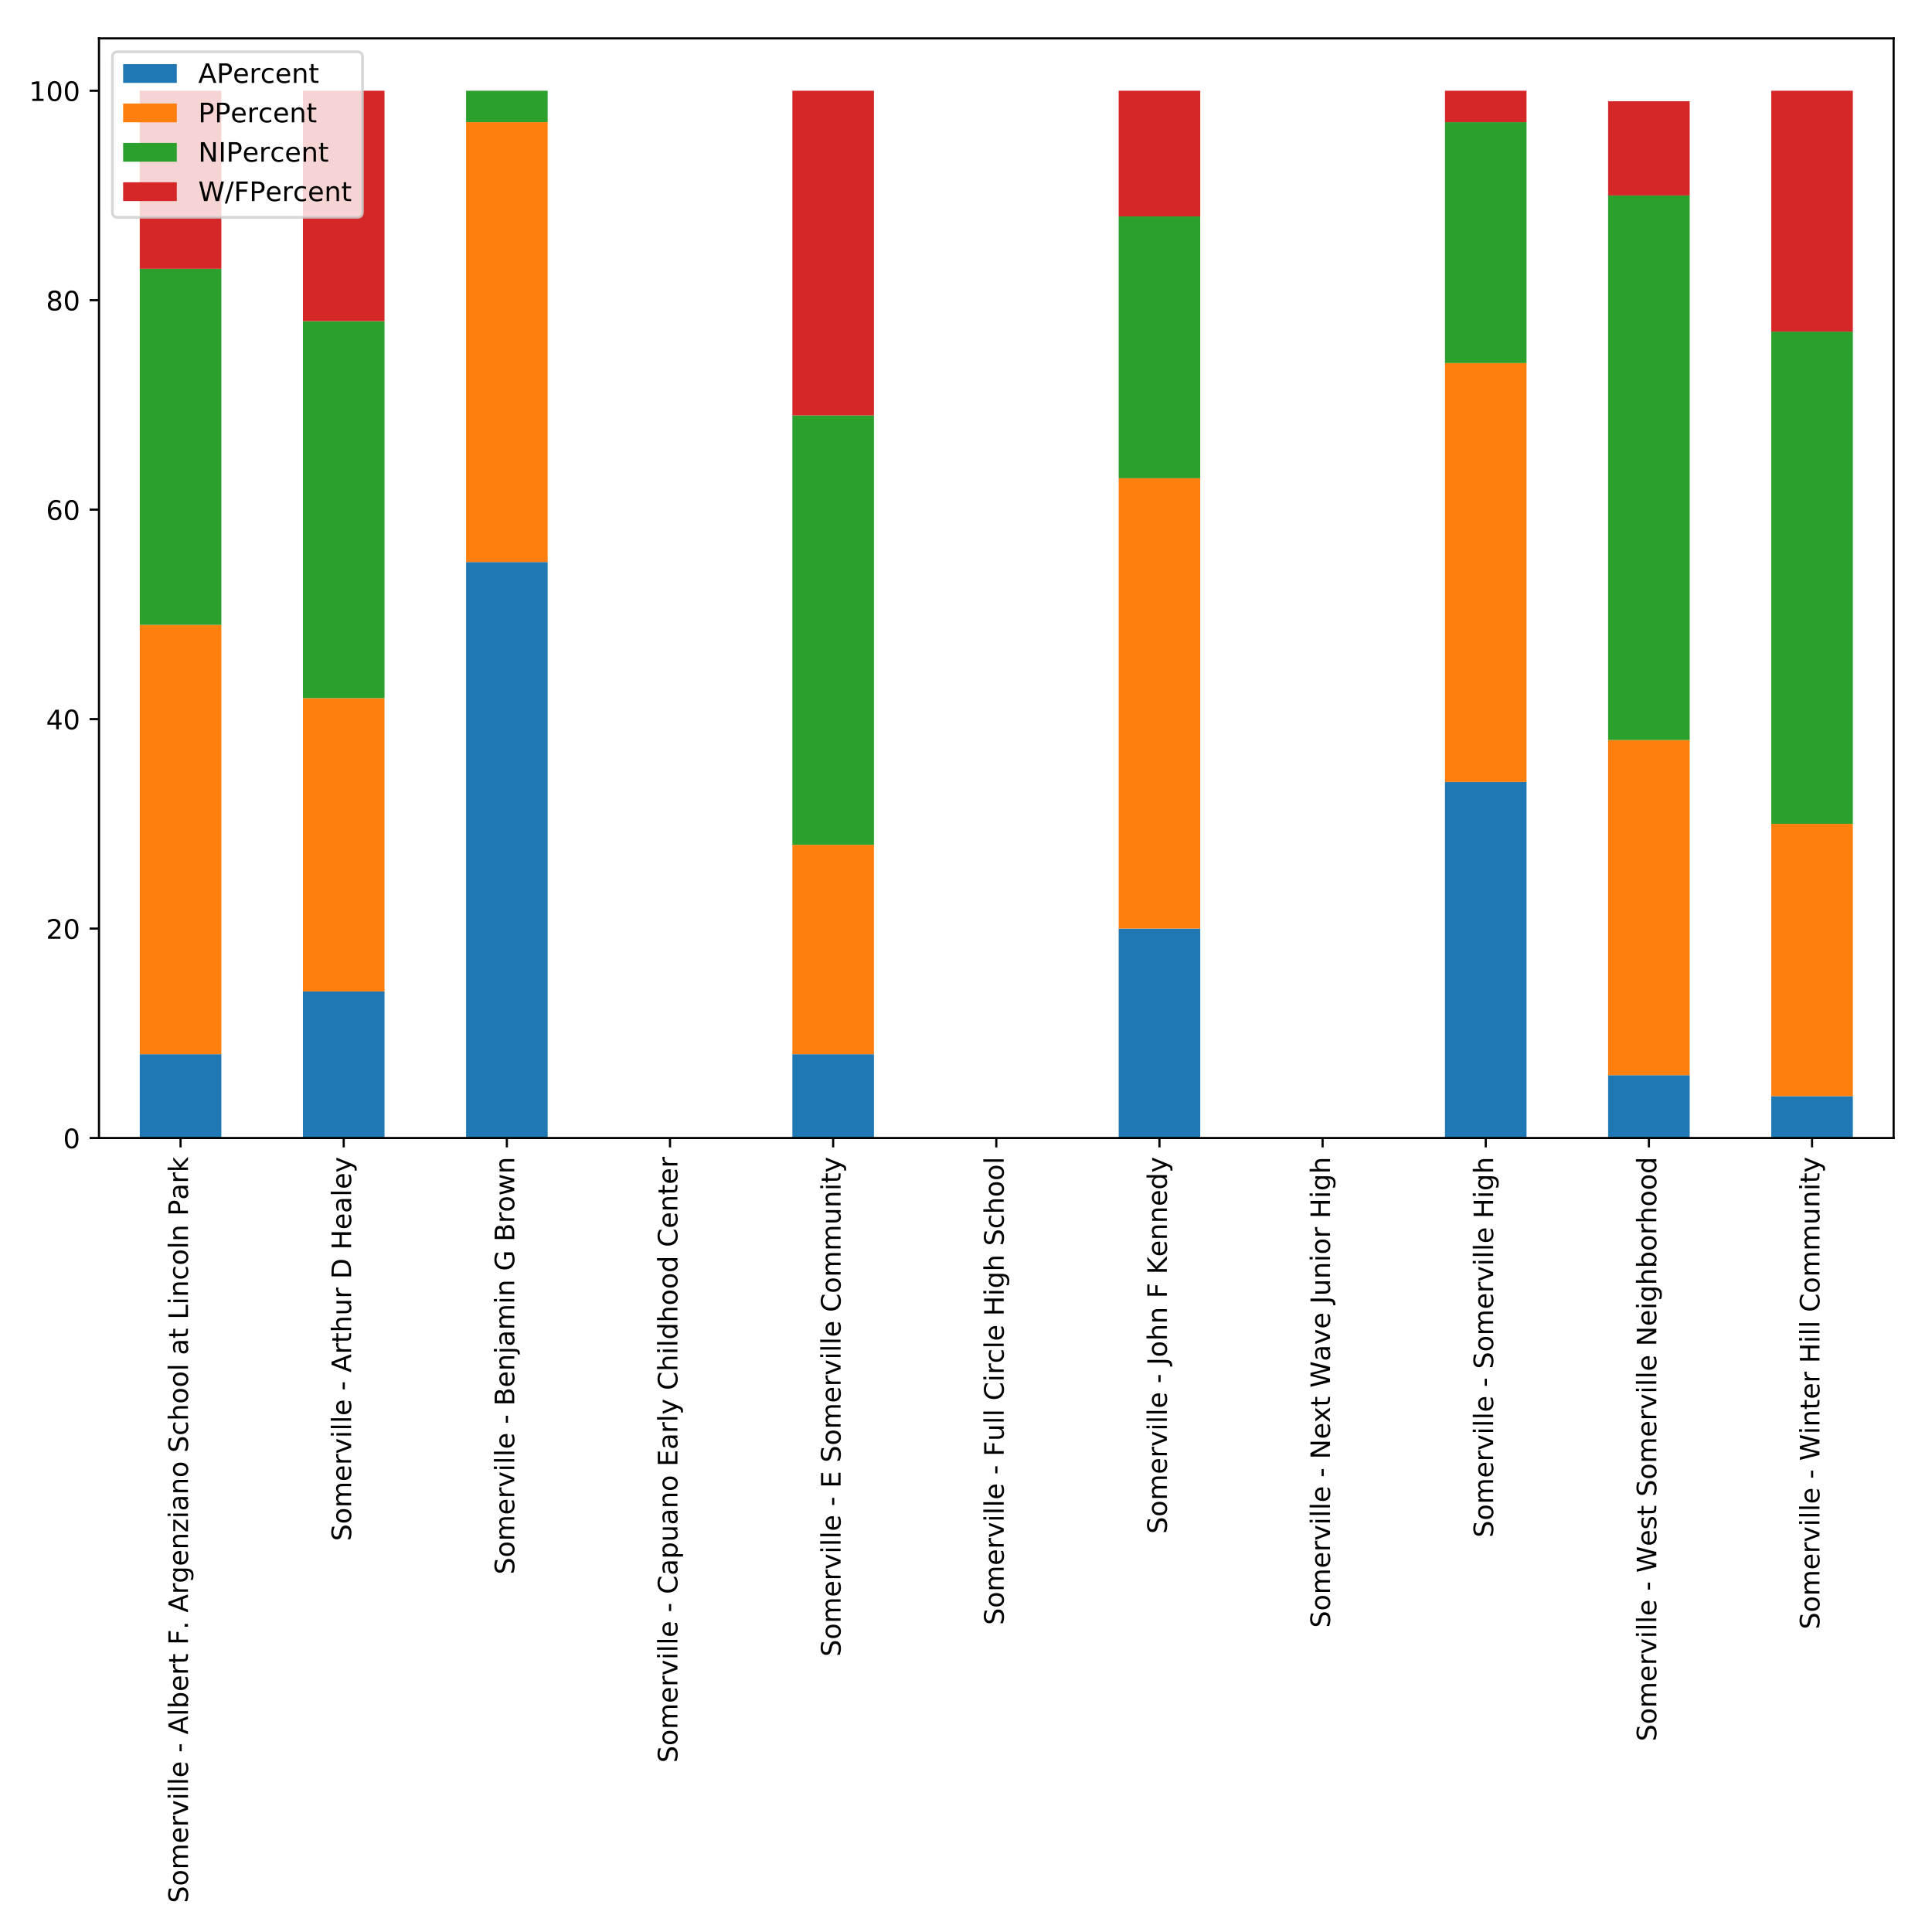 <?xml version="1.0" encoding="utf-8" standalone="no"?>
<!DOCTYPE svg PUBLIC "-//W3C//DTD SVG 1.1//EN"
  "http://www.w3.org/Graphics/SVG/1.1/DTD/svg11.dtd">
<!-- Created with matplotlib (http://matplotlib.org/) -->
<svg height="720pt" version="1.1" viewBox="0 0 720 720" width="720pt" xmlns="http://www.w3.org/2000/svg" xmlns:xlink="http://www.w3.org/1999/xlink">
 <defs>
  <style type="text/css">
*{stroke-linecap:butt;stroke-linejoin:round;}
  </style>
 </defs>
 <g id="figure_1">
  <g id="patch_1">
   <path d="M 0 720 
L 720 720 
L 720 0 
L 0 0 
z
" style="fill:#ffffff;"/>
  </g>
  <g id="axes_1">
   <g id="patch_2">
    <path d="M 36.888 424.111 
L 705.7 424.111 
L 705.7 14.3 
L 36.888 14.3 
z
" style="fill:#ffffff;"/>
   </g>
   <g id="patch_3">
    <path clip-path="url(#p5a40707b6f)" d="M 52.088 424.111 
L 82.488 424.111 
L 82.488 392.887 
L 52.088 392.887 
z
" style="fill:#1f77b4;"/>
   </g>
   <g id="patch_4">
    <path clip-path="url(#p5a40707b6f)" d="M 112.889 424.111 
L 143.289 424.111 
L 143.289 369.469 
L 112.889 369.469 
z
" style="fill:#1f77b4;"/>
   </g>
   <g id="patch_5">
    <path clip-path="url(#p5a40707b6f)" d="M 173.69 424.111 
L 204.091 424.111 
L 204.091 209.448 
L 173.69 209.448 
z
" style="fill:#1f77b4;"/>
   </g>
   <g id="patch_6">
    <path clip-path="url(#p5a40707b6f)" d="M 234.491 424.111 
L 264.892 424.111 
L 264.892 424.111 
L 234.491 424.111 
z
" style="fill:#1f77b4;"/>
   </g>
   <g id="patch_7">
    <path clip-path="url(#p5a40707b6f)" d="M 295.292 424.111 
L 325.693 424.111 
L 325.693 392.887 
L 295.292 392.887 
z
" style="fill:#1f77b4;"/>
   </g>
   <g id="patch_8">
    <path clip-path="url(#p5a40707b6f)" d="M 356.093 424.111 
L 386.494 424.111 
L 386.494 424.111 
L 356.093 424.111 
z
" style="fill:#1f77b4;"/>
   </g>
   <g id="patch_9">
    <path clip-path="url(#p5a40707b6f)" d="M 416.895 424.111 
L 447.295 424.111 
L 447.295 346.052 
L 416.895 346.052 
z
" style="fill:#1f77b4;"/>
   </g>
   <g id="patch_10">
    <path clip-path="url(#p5a40707b6f)" d="M 477.696 424.111 
L 508.096 424.111 
L 508.096 424.111 
L 477.696 424.111 
z
" style="fill:#1f77b4;"/>
   </g>
   <g id="patch_11">
    <path clip-path="url(#p5a40707b6f)" d="M 538.497 424.111 
L 568.897 424.111 
L 568.897 291.41 
L 538.497 291.41 
z
" style="fill:#1f77b4;"/>
   </g>
   <g id="patch_12">
    <path clip-path="url(#p5a40707b6f)" d="M 599.298 424.111 
L 629.699 424.111 
L 629.699 400.693 
L 599.298 400.693 
z
" style="fill:#1f77b4;"/>
   </g>
   <g id="patch_13">
    <path clip-path="url(#p5a40707b6f)" d="M 660.099 424.111 
L 690.5 424.111 
L 690.5 408.499 
L 660.099 408.499 
z
" style="fill:#1f77b4;"/>
   </g>
   <g id="patch_14">
    <path clip-path="url(#p5a40707b6f)" d="M 52.088 392.887 
L 82.488 392.887 
L 82.488 232.866 
L 52.088 232.866 
z
" style="fill:#ff7f0e;"/>
   </g>
   <g id="patch_15">
    <path clip-path="url(#p5a40707b6f)" d="M 112.889 369.469 
L 143.289 369.469 
L 143.289 260.187 
L 112.889 260.187 
z
" style="fill:#ff7f0e;"/>
   </g>
   <g id="patch_16">
    <path clip-path="url(#p5a40707b6f)" d="M 173.69 209.448 
L 204.091 209.448 
L 204.091 45.524 
L 173.69 45.524 
z
" style="fill:#ff7f0e;"/>
   </g>
   <g id="patch_17">
    <path clip-path="url(#p5a40707b6f)" d="M 234.491 424.111 
L 264.892 424.111 
L 264.892 424.111 
L 234.491 424.111 
z
" style="fill:#ff7f0e;"/>
   </g>
   <g id="patch_18">
    <path clip-path="url(#p5a40707b6f)" d="M 295.292 392.887 
L 325.693 392.887 
L 325.693 314.828 
L 295.292 314.828 
z
" style="fill:#ff7f0e;"/>
   </g>
   <g id="patch_19">
    <path clip-path="url(#p5a40707b6f)" d="M 356.093 424.111 
L 386.494 424.111 
L 386.494 424.111 
L 356.093 424.111 
z
" style="fill:#ff7f0e;"/>
   </g>
   <g id="patch_20">
    <path clip-path="url(#p5a40707b6f)" d="M 416.895 346.052 
L 447.295 346.052 
L 447.295 178.224 
L 416.895 178.224 
z
" style="fill:#ff7f0e;"/>
   </g>
   <g id="patch_21">
    <path clip-path="url(#p5a40707b6f)" d="M 477.696 424.111 
L 508.096 424.111 
L 508.096 424.111 
L 477.696 424.111 
z
" style="fill:#ff7f0e;"/>
   </g>
   <g id="patch_22">
    <path clip-path="url(#p5a40707b6f)" d="M 538.497 291.41 
L 568.897 291.41 
L 568.897 135.292 
L 538.497 135.292 
z
" style="fill:#ff7f0e;"/>
   </g>
   <g id="patch_23">
    <path clip-path="url(#p5a40707b6f)" d="M 599.298 400.693 
L 629.699 400.693 
L 629.699 275.798 
L 599.298 275.798 
z
" style="fill:#ff7f0e;"/>
   </g>
   <g id="patch_24">
    <path clip-path="url(#p5a40707b6f)" d="M 660.099 408.499 
L 690.5 408.499 
L 690.5 307.022 
L 660.099 307.022 
z
" style="fill:#ff7f0e;"/>
   </g>
   <g id="patch_25">
    <path clip-path="url(#p5a40707b6f)" d="M 52.088 232.866 
L 82.488 232.866 
L 82.488 100.165 
L 52.088 100.165 
z
" style="fill:#2ca02c;"/>
   </g>
   <g id="patch_26">
    <path clip-path="url(#p5a40707b6f)" d="M 112.889 260.187 
L 143.289 260.187 
L 143.289 119.68 
L 112.889 119.68 
z
" style="fill:#2ca02c;"/>
   </g>
   <g id="patch_27">
    <path clip-path="url(#p5a40707b6f)" d="M 173.69 45.524 
L 204.091 45.524 
L 204.091 33.815 
L 173.69 33.815 
z
" style="fill:#2ca02c;"/>
   </g>
   <g id="patch_28">
    <path clip-path="url(#p5a40707b6f)" d="M 234.491 424.111 
L 264.892 424.111 
L 264.892 424.111 
L 234.491 424.111 
z
" style="fill:#2ca02c;"/>
   </g>
   <g id="patch_29">
    <path clip-path="url(#p5a40707b6f)" d="M 295.292 314.828 
L 325.693 314.828 
L 325.693 154.807 
L 295.292 154.807 
z
" style="fill:#2ca02c;"/>
   </g>
   <g id="patch_30">
    <path clip-path="url(#p5a40707b6f)" d="M 356.093 424.111 
L 386.494 424.111 
L 386.494 424.111 
L 356.093 424.111 
z
" style="fill:#2ca02c;"/>
   </g>
   <g id="patch_31">
    <path clip-path="url(#p5a40707b6f)" d="M 416.895 178.224 
L 447.295 178.224 
L 447.295 80.65 
L 416.895 80.65 
z
" style="fill:#2ca02c;"/>
   </g>
   <g id="patch_32">
    <path clip-path="url(#p5a40707b6f)" d="M 477.696 424.111 
L 508.096 424.111 
L 508.096 424.111 
L 477.696 424.111 
z
" style="fill:#2ca02c;"/>
   </g>
   <g id="patch_33">
    <path clip-path="url(#p5a40707b6f)" d="M 538.497 135.292 
L 568.897 135.292 
L 568.897 45.524 
L 538.497 45.524 
z
" style="fill:#2ca02c;"/>
   </g>
   <g id="patch_34">
    <path clip-path="url(#p5a40707b6f)" d="M 599.298 275.798 
L 629.699 275.798 
L 629.699 72.844 
L 599.298 72.844 
z
" style="fill:#2ca02c;"/>
   </g>
   <g id="patch_35">
    <path clip-path="url(#p5a40707b6f)" d="M 660.099 307.022 
L 690.5 307.022 
L 690.5 123.583 
L 660.099 123.583 
z
" style="fill:#2ca02c;"/>
   </g>
   <g id="patch_36">
    <path clip-path="url(#p5a40707b6f)" d="M 52.088 100.165 
L 82.488 100.165 
L 82.488 33.815 
L 52.088 33.815 
z
" style="fill:#d62728;"/>
   </g>
   <g id="patch_37">
    <path clip-path="url(#p5a40707b6f)" d="M 112.889 119.68 
L 143.289 119.68 
L 143.289 33.815 
L 112.889 33.815 
z
" style="fill:#d62728;"/>
   </g>
   <g id="patch_38">
    <path clip-path="url(#p5a40707b6f)" d="M 173.69 424.111 
L 204.091 424.111 
L 204.091 424.111 
L 173.69 424.111 
z
" style="fill:#d62728;"/>
   </g>
   <g id="patch_39">
    <path clip-path="url(#p5a40707b6f)" d="M 234.491 424.111 
L 264.892 424.111 
L 264.892 424.111 
L 234.491 424.111 
z
" style="fill:#d62728;"/>
   </g>
   <g id="patch_40">
    <path clip-path="url(#p5a40707b6f)" d="M 295.292 154.807 
L 325.693 154.807 
L 325.693 33.815 
L 295.292 33.815 
z
" style="fill:#d62728;"/>
   </g>
   <g id="patch_41">
    <path clip-path="url(#p5a40707b6f)" d="M 356.093 424.111 
L 386.494 424.111 
L 386.494 424.111 
L 356.093 424.111 
z
" style="fill:#d62728;"/>
   </g>
   <g id="patch_42">
    <path clip-path="url(#p5a40707b6f)" d="M 416.895 80.65 
L 447.295 80.65 
L 447.295 33.815 
L 416.895 33.815 
z
" style="fill:#d62728;"/>
   </g>
   <g id="patch_43">
    <path clip-path="url(#p5a40707b6f)" d="M 477.696 424.111 
L 508.096 424.111 
L 508.096 424.111 
L 477.696 424.111 
z
" style="fill:#d62728;"/>
   </g>
   <g id="patch_44">
    <path clip-path="url(#p5a40707b6f)" d="M 538.497 45.524 
L 568.897 45.524 
L 568.897 33.815 
L 538.497 33.815 
z
" style="fill:#d62728;"/>
   </g>
   <g id="patch_45">
    <path clip-path="url(#p5a40707b6f)" d="M 599.298 72.844 
L 629.699 72.844 
L 629.699 37.718 
L 599.298 37.718 
z
" style="fill:#d62728;"/>
   </g>
   <g id="patch_46">
    <path clip-path="url(#p5a40707b6f)" d="M 660.099 123.583 
L 690.5 123.583 
L 690.5 33.815 
L 660.099 33.815 
z
" style="fill:#d62728;"/>
   </g>
   <g id="matplotlib.axis_1">
    <g id="xtick_1">
     <g id="line2d_1">
      <defs>
       <path d="M 0 0 
L 0 3.5 
" id="mb347fa6d19" style="stroke:#000000;stroke-width:0.8;"/>
      </defs>
      <g>
       <use style="stroke:#000000;stroke-width:0.8;" x="67.288" xlink:href="#mb347fa6d19" y="424.111"/>
      </g>
     </g>
     <g id="text_1">
      <!-- Somerville - Albert F. Argenziano School at Lincoln Park -->
      <defs>
       <path d="M 53.516 70.516 
L 53.516 60.891 
Q 47.906 63.578 42.922 64.891 
Q 37.938 66.219 33.297 66.219 
Q 25.25 66.219 20.875 63.094 
Q 16.5 59.969 16.5 54.203 
Q 16.5 49.359 19.406 46.891 
Q 22.312 44.438 30.422 42.922 
L 36.375 41.703 
Q 47.406 39.594 52.656 34.297 
Q 57.906 29 57.906 20.125 
Q 57.906 9.516 50.797 4.047 
Q 43.703 -1.422 29.984 -1.422 
Q 24.812 -1.422 18.969 -0.25 
Q 13.141 0.922 6.891 3.219 
L 6.891 13.375 
Q 12.891 10.016 18.656 8.297 
Q 24.422 6.594 29.984 6.594 
Q 38.422 6.594 43.016 9.906 
Q 47.609 13.234 47.609 19.391 
Q 47.609 24.75 44.312 27.781 
Q 41.016 30.812 33.5 32.328 
L 27.484 33.5 
Q 16.453 35.688 11.516 40.375 
Q 6.594 45.062 6.594 53.422 
Q 6.594 63.094 13.406 68.656 
Q 20.219 74.219 32.172 74.219 
Q 37.312 74.219 42.625 73.281 
Q 47.953 72.359 53.516 70.516 
z
" id="DejaVuSans-53"/>
       <path d="M 30.609 48.391 
Q 23.391 48.391 19.188 42.75 
Q 14.984 37.109 14.984 27.297 
Q 14.984 17.484 19.156 11.844 
Q 23.344 6.203 30.609 6.203 
Q 37.797 6.203 41.984 11.859 
Q 46.188 17.531 46.188 27.297 
Q 46.188 37.016 41.984 42.703 
Q 37.797 48.391 30.609 48.391 
z
M 30.609 56 
Q 42.328 56 49.016 48.375 
Q 55.719 40.766 55.719 27.297 
Q 55.719 13.875 49.016 6.219 
Q 42.328 -1.422 30.609 -1.422 
Q 18.844 -1.422 12.172 6.219 
Q 5.516 13.875 5.516 27.297 
Q 5.516 40.766 12.172 48.375 
Q 18.844 56 30.609 56 
z
" id="DejaVuSans-6f"/>
       <path d="M 52 44.188 
Q 55.375 50.25 60.062 53.125 
Q 64.75 56 71.094 56 
Q 79.641 56 84.281 50.016 
Q 88.922 44.047 88.922 33.016 
L 88.922 0 
L 79.891 0 
L 79.891 32.719 
Q 79.891 40.578 77.094 44.375 
Q 74.312 48.188 68.609 48.188 
Q 61.625 48.188 57.562 43.547 
Q 53.516 38.922 53.516 30.906 
L 53.516 0 
L 44.484 0 
L 44.484 32.719 
Q 44.484 40.625 41.703 44.406 
Q 38.922 48.188 33.109 48.188 
Q 26.219 48.188 22.156 43.531 
Q 18.109 38.875 18.109 30.906 
L 18.109 0 
L 9.078 0 
L 9.078 54.688 
L 18.109 54.688 
L 18.109 46.188 
Q 21.188 51.219 25.484 53.609 
Q 29.781 56 35.688 56 
Q 41.656 56 45.828 52.969 
Q 50 49.953 52 44.188 
z
" id="DejaVuSans-6d"/>
       <path d="M 56.203 29.594 
L 56.203 25.203 
L 14.891 25.203 
Q 15.484 15.922 20.484 11.062 
Q 25.484 6.203 34.422 6.203 
Q 39.594 6.203 44.453 7.469 
Q 49.312 8.734 54.109 11.281 
L 54.109 2.781 
Q 49.266 0.734 44.188 -0.344 
Q 39.109 -1.422 33.891 -1.422 
Q 20.797 -1.422 13.156 6.188 
Q 5.516 13.812 5.516 26.812 
Q 5.516 40.234 12.766 48.109 
Q 20.016 56 32.328 56 
Q 43.359 56 49.781 48.891 
Q 56.203 41.797 56.203 29.594 
z
M 47.219 32.234 
Q 47.125 39.594 43.094 43.984 
Q 39.062 48.391 32.422 48.391 
Q 24.906 48.391 20.391 44.141 
Q 15.875 39.891 15.188 32.172 
z
" id="DejaVuSans-65"/>
       <path d="M 41.109 46.297 
Q 39.594 47.172 37.812 47.578 
Q 36.031 48 33.891 48 
Q 26.266 48 22.188 43.047 
Q 18.109 38.094 18.109 28.812 
L 18.109 0 
L 9.078 0 
L 9.078 54.688 
L 18.109 54.688 
L 18.109 46.188 
Q 20.953 51.172 25.484 53.578 
Q 30.031 56 36.531 56 
Q 37.453 56 38.578 55.875 
Q 39.703 55.766 41.062 55.516 
z
" id="DejaVuSans-72"/>
       <path d="M 2.984 54.688 
L 12.5 54.688 
L 29.594 8.797 
L 46.688 54.688 
L 56.203 54.688 
L 35.688 0 
L 23.484 0 
z
" id="DejaVuSans-76"/>
       <path d="M 9.422 54.688 
L 18.406 54.688 
L 18.406 0 
L 9.422 0 
z
M 9.422 75.984 
L 18.406 75.984 
L 18.406 64.594 
L 9.422 64.594 
z
" id="DejaVuSans-69"/>
       <path d="M 9.422 75.984 
L 18.406 75.984 
L 18.406 0 
L 9.422 0 
z
" id="DejaVuSans-6c"/>
       <path id="DejaVuSans-20"/>
       <path d="M 4.891 31.391 
L 31.203 31.391 
L 31.203 23.391 
L 4.891 23.391 
z
" id="DejaVuSans-2d"/>
       <path d="M 34.188 63.188 
L 20.797 26.906 
L 47.609 26.906 
z
M 28.609 72.906 
L 39.797 72.906 
L 67.578 0 
L 57.328 0 
L 50.688 18.703 
L 17.828 18.703 
L 11.188 0 
L 0.781 0 
z
" id="DejaVuSans-41"/>
       <path d="M 48.688 27.297 
Q 48.688 37.203 44.609 42.844 
Q 40.531 48.484 33.406 48.484 
Q 26.266 48.484 22.188 42.844 
Q 18.109 37.203 18.109 27.297 
Q 18.109 17.391 22.188 11.75 
Q 26.266 6.109 33.406 6.109 
Q 40.531 6.109 44.609 11.75 
Q 48.688 17.391 48.688 27.297 
z
M 18.109 46.391 
Q 20.953 51.266 25.266 53.625 
Q 29.594 56 35.594 56 
Q 45.562 56 51.781 48.094 
Q 58.016 40.188 58.016 27.297 
Q 58.016 14.406 51.781 6.484 
Q 45.562 -1.422 35.594 -1.422 
Q 29.594 -1.422 25.266 0.953 
Q 20.953 3.328 18.109 8.203 
L 18.109 0 
L 9.078 0 
L 9.078 75.984 
L 18.109 75.984 
z
" id="DejaVuSans-62"/>
       <path d="M 18.312 70.219 
L 18.312 54.688 
L 36.812 54.688 
L 36.812 47.703 
L 18.312 47.703 
L 18.312 18.016 
Q 18.312 11.328 20.141 9.422 
Q 21.969 7.516 27.594 7.516 
L 36.812 7.516 
L 36.812 0 
L 27.594 0 
Q 17.188 0 13.234 3.875 
Q 9.281 7.766 9.281 18.016 
L 9.281 47.703 
L 2.688 47.703 
L 2.688 54.688 
L 9.281 54.688 
L 9.281 70.219 
z
" id="DejaVuSans-74"/>
       <path d="M 9.812 72.906 
L 51.703 72.906 
L 51.703 64.594 
L 19.672 64.594 
L 19.672 43.109 
L 48.578 43.109 
L 48.578 34.812 
L 19.672 34.812 
L 19.672 0 
L 9.812 0 
z
" id="DejaVuSans-46"/>
       <path d="M 10.688 12.406 
L 21 12.406 
L 21 0 
L 10.688 0 
z
" id="DejaVuSans-2e"/>
       <path d="M 45.406 27.984 
Q 45.406 37.75 41.375 43.109 
Q 37.359 48.484 30.078 48.484 
Q 22.859 48.484 18.828 43.109 
Q 14.797 37.75 14.797 27.984 
Q 14.797 18.266 18.828 12.891 
Q 22.859 7.516 30.078 7.516 
Q 37.359 7.516 41.375 12.891 
Q 45.406 18.266 45.406 27.984 
z
M 54.391 6.781 
Q 54.391 -7.172 48.188 -13.984 
Q 42 -20.797 29.203 -20.797 
Q 24.469 -20.797 20.266 -20.094 
Q 16.062 -19.391 12.109 -17.922 
L 12.109 -9.188 
Q 16.062 -11.328 19.922 -12.344 
Q 23.781 -13.375 27.781 -13.375 
Q 36.625 -13.375 41.016 -8.766 
Q 45.406 -4.156 45.406 5.172 
L 45.406 9.625 
Q 42.625 4.781 38.281 2.391 
Q 33.938 0 27.875 0 
Q 17.828 0 11.672 7.656 
Q 5.516 15.328 5.516 27.984 
Q 5.516 40.672 11.672 48.328 
Q 17.828 56 27.875 56 
Q 33.938 56 38.281 53.609 
Q 42.625 51.219 45.406 46.391 
L 45.406 54.688 
L 54.391 54.688 
z
" id="DejaVuSans-67"/>
       <path d="M 54.891 33.016 
L 54.891 0 
L 45.906 0 
L 45.906 32.719 
Q 45.906 40.484 42.875 44.328 
Q 39.844 48.188 33.797 48.188 
Q 26.516 48.188 22.312 43.547 
Q 18.109 38.922 18.109 30.906 
L 18.109 0 
L 9.078 0 
L 9.078 54.688 
L 18.109 54.688 
L 18.109 46.188 
Q 21.344 51.125 25.703 53.562 
Q 30.078 56 35.797 56 
Q 45.219 56 50.047 50.172 
Q 54.891 44.344 54.891 33.016 
z
" id="DejaVuSans-6e"/>
       <path d="M 5.516 54.688 
L 48.188 54.688 
L 48.188 46.484 
L 14.406 7.172 
L 48.188 7.172 
L 48.188 0 
L 4.297 0 
L 4.297 8.203 
L 38.094 47.516 
L 5.516 47.516 
z
" id="DejaVuSans-7a"/>
       <path d="M 34.281 27.484 
Q 23.391 27.484 19.188 25 
Q 14.984 22.516 14.984 16.5 
Q 14.984 11.719 18.141 8.906 
Q 21.297 6.109 26.703 6.109 
Q 34.188 6.109 38.703 11.406 
Q 43.219 16.703 43.219 25.484 
L 43.219 27.484 
z
M 52.203 31.203 
L 52.203 0 
L 43.219 0 
L 43.219 8.297 
Q 40.141 3.328 35.547 0.953 
Q 30.953 -1.422 24.312 -1.422 
Q 15.922 -1.422 10.953 3.297 
Q 6 8.016 6 15.922 
Q 6 25.141 12.172 29.828 
Q 18.359 34.516 30.609 34.516 
L 43.219 34.516 
L 43.219 35.406 
Q 43.219 41.609 39.141 45 
Q 35.062 48.391 27.688 48.391 
Q 23 48.391 18.547 47.266 
Q 14.109 46.141 10.016 43.891 
L 10.016 52.203 
Q 14.938 54.109 19.578 55.047 
Q 24.219 56 28.609 56 
Q 40.484 56 46.344 49.844 
Q 52.203 43.703 52.203 31.203 
z
" id="DejaVuSans-61"/>
       <path d="M 48.781 52.594 
L 48.781 44.188 
Q 44.969 46.297 41.141 47.344 
Q 37.312 48.391 33.406 48.391 
Q 24.656 48.391 19.812 42.844 
Q 14.984 37.312 14.984 27.297 
Q 14.984 17.281 19.812 11.734 
Q 24.656 6.203 33.406 6.203 
Q 37.312 6.203 41.141 7.25 
Q 44.969 8.297 48.781 10.406 
L 48.781 2.094 
Q 45.016 0.344 40.984 -0.531 
Q 36.969 -1.422 32.422 -1.422 
Q 20.062 -1.422 12.781 6.344 
Q 5.516 14.109 5.516 27.297 
Q 5.516 40.672 12.859 48.328 
Q 20.219 56 33.016 56 
Q 37.156 56 41.109 55.141 
Q 45.062 54.297 48.781 52.594 
z
" id="DejaVuSans-63"/>
       <path d="M 54.891 33.016 
L 54.891 0 
L 45.906 0 
L 45.906 32.719 
Q 45.906 40.484 42.875 44.328 
Q 39.844 48.188 33.797 48.188 
Q 26.516 48.188 22.312 43.547 
Q 18.109 38.922 18.109 30.906 
L 18.109 0 
L 9.078 0 
L 9.078 75.984 
L 18.109 75.984 
L 18.109 46.188 
Q 21.344 51.125 25.703 53.562 
Q 30.078 56 35.797 56 
Q 45.219 56 50.047 50.172 
Q 54.891 44.344 54.891 33.016 
z
" id="DejaVuSans-68"/>
       <path d="M 9.812 72.906 
L 19.672 72.906 
L 19.672 8.297 
L 55.172 8.297 
L 55.172 0 
L 9.812 0 
z
" id="DejaVuSans-4c"/>
       <path d="M 19.672 64.797 
L 19.672 37.406 
L 32.078 37.406 
Q 38.969 37.406 42.719 40.969 
Q 46.484 44.531 46.484 51.125 
Q 46.484 57.672 42.719 61.234 
Q 38.969 64.797 32.078 64.797 
z
M 9.812 72.906 
L 32.078 72.906 
Q 44.344 72.906 50.609 67.359 
Q 56.891 61.812 56.891 51.125 
Q 56.891 40.328 50.609 34.812 
Q 44.344 29.297 32.078 29.297 
L 19.672 29.297 
L 19.672 0 
L 9.812 0 
z
" id="DejaVuSans-50"/>
       <path d="M 9.078 75.984 
L 18.109 75.984 
L 18.109 31.109 
L 44.922 54.688 
L 56.391 54.688 
L 27.391 29.109 
L 57.625 0 
L 45.906 0 
L 18.109 26.703 
L 18.109 0 
L 9.078 0 
z
" id="DejaVuSans-6b"/>
      </defs>
      <g transform="translate(70.047 709.2)rotate(-90)scale(0.1 -0.1)">
       <use xlink:href="#DejaVuSans-53"/>
       <use x="63.477" xlink:href="#DejaVuSans-6f"/>
       <use x="124.658" xlink:href="#DejaVuSans-6d"/>
       <use x="222.07" xlink:href="#DejaVuSans-65"/>
       <use x="283.594" xlink:href="#DejaVuSans-72"/>
       <use x="324.707" xlink:href="#DejaVuSans-76"/>
       <use x="383.887" xlink:href="#DejaVuSans-69"/>
       <use x="411.67" xlink:href="#DejaVuSans-6c"/>
       <use x="439.453" xlink:href="#DejaVuSans-6c"/>
       <use x="467.236" xlink:href="#DejaVuSans-65"/>
       <use x="528.76" xlink:href="#DejaVuSans-20"/>
       <use x="560.547" xlink:href="#DejaVuSans-2d"/>
       <use x="596.631" xlink:href="#DejaVuSans-20"/>
       <use x="628.418" xlink:href="#DejaVuSans-41"/>
       <use x="696.826" xlink:href="#DejaVuSans-6c"/>
       <use x="724.609" xlink:href="#DejaVuSans-62"/>
       <use x="788.086" xlink:href="#DejaVuSans-65"/>
       <use x="849.609" xlink:href="#DejaVuSans-72"/>
       <use x="890.723" xlink:href="#DejaVuSans-74"/>
       <use x="929.932" xlink:href="#DejaVuSans-20"/>
       <use x="961.719" xlink:href="#DejaVuSans-46"/>
       <use x="1018.988" xlink:href="#DejaVuSans-2e"/>
       <use x="1050.775" xlink:href="#DejaVuSans-20"/>
       <use x="1082.562" xlink:href="#DejaVuSans-41"/>
       <use x="1150.971" xlink:href="#DejaVuSans-72"/>
       <use x="1192.068" xlink:href="#DejaVuSans-67"/>
       <use x="1255.545" xlink:href="#DejaVuSans-65"/>
       <use x="1317.068" xlink:href="#DejaVuSans-6e"/>
       <use x="1380.447" xlink:href="#DejaVuSans-7a"/>
       <use x="1432.938" xlink:href="#DejaVuSans-69"/>
       <use x="1460.721" xlink:href="#DejaVuSans-61"/>
       <use x="1522" xlink:href="#DejaVuSans-6e"/>
       <use x="1585.379" xlink:href="#DejaVuSans-6f"/>
       <use x="1646.561" xlink:href="#DejaVuSans-20"/>
       <use x="1678.348" xlink:href="#DejaVuSans-53"/>
       <use x="1741.824" xlink:href="#DejaVuSans-63"/>
       <use x="1796.805" xlink:href="#DejaVuSans-68"/>
       <use x="1860.184" xlink:href="#DejaVuSans-6f"/>
       <use x="1921.365" xlink:href="#DejaVuSans-6f"/>
       <use x="1982.547" xlink:href="#DejaVuSans-6c"/>
       <use x="2010.33" xlink:href="#DejaVuSans-20"/>
       <use x="2042.117" xlink:href="#DejaVuSans-61"/>
       <use x="2103.396" xlink:href="#DejaVuSans-74"/>
       <use x="2142.605" xlink:href="#DejaVuSans-20"/>
       <use x="2174.393" xlink:href="#DejaVuSans-4c"/>
       <use x="2230.105" xlink:href="#DejaVuSans-69"/>
       <use x="2257.889" xlink:href="#DejaVuSans-6e"/>
       <use x="2321.268" xlink:href="#DejaVuSans-63"/>
       <use x="2376.248" xlink:href="#DejaVuSans-6f"/>
       <use x="2437.43" xlink:href="#DejaVuSans-6c"/>
       <use x="2465.213" xlink:href="#DejaVuSans-6e"/>
       <use x="2528.592" xlink:href="#DejaVuSans-20"/>
       <use x="2560.379" xlink:href="#DejaVuSans-50"/>
       <use x="2620.619" xlink:href="#DejaVuSans-61"/>
       <use x="2681.898" xlink:href="#DejaVuSans-72"/>
       <use x="2723.012" xlink:href="#DejaVuSans-6b"/>
      </g>
     </g>
    </g>
    <g id="xtick_2">
     <g id="line2d_2">
      <g>
       <use style="stroke:#000000;stroke-width:0.8;" x="128.089" xlink:href="#mb347fa6d19" y="424.111"/>
      </g>
     </g>
     <g id="text_2">
      <!-- Somerville - Arthur D Healey -->
      <defs>
       <path d="M 8.5 21.578 
L 8.5 54.688 
L 17.484 54.688 
L 17.484 21.922 
Q 17.484 14.156 20.5 10.266 
Q 23.531 6.391 29.594 6.391 
Q 36.859 6.391 41.078 11.031 
Q 45.312 15.672 45.312 23.688 
L 45.312 54.688 
L 54.297 54.688 
L 54.297 0 
L 45.312 0 
L 45.312 8.406 
Q 42.047 3.422 37.719 1 
Q 33.406 -1.422 27.688 -1.422 
Q 18.266 -1.422 13.375 4.438 
Q 8.5 10.297 8.5 21.578 
z
M 31.109 56 
z
" id="DejaVuSans-75"/>
       <path d="M 19.672 64.797 
L 19.672 8.109 
L 31.594 8.109 
Q 46.688 8.109 53.688 14.938 
Q 60.688 21.781 60.688 36.531 
Q 60.688 51.172 53.688 57.984 
Q 46.688 64.797 31.594 64.797 
z
M 9.812 72.906 
L 30.078 72.906 
Q 51.266 72.906 61.172 64.094 
Q 71.094 55.281 71.094 36.531 
Q 71.094 17.672 61.125 8.828 
Q 51.172 0 30.078 0 
L 9.812 0 
z
" id="DejaVuSans-44"/>
       <path d="M 9.812 72.906 
L 19.672 72.906 
L 19.672 43.016 
L 55.516 43.016 
L 55.516 72.906 
L 65.375 72.906 
L 65.375 0 
L 55.516 0 
L 55.516 34.719 
L 19.672 34.719 
L 19.672 0 
L 9.812 0 
z
" id="DejaVuSans-48"/>
       <path d="M 32.172 -5.078 
Q 28.375 -14.844 24.75 -17.812 
Q 21.141 -20.797 15.094 -20.797 
L 7.906 -20.797 
L 7.906 -13.281 
L 13.188 -13.281 
Q 16.891 -13.281 18.938 -11.516 
Q 21 -9.766 23.484 -3.219 
L 25.094 0.875 
L 2.984 54.688 
L 12.5 54.688 
L 29.594 11.922 
L 46.688 54.688 
L 56.203 54.688 
z
" id="DejaVuSans-79"/>
      </defs>
      <g transform="translate(130.849 574.319)rotate(-90)scale(0.1 -0.1)">
       <use xlink:href="#DejaVuSans-53"/>
       <use x="63.477" xlink:href="#DejaVuSans-6f"/>
       <use x="124.658" xlink:href="#DejaVuSans-6d"/>
       <use x="222.07" xlink:href="#DejaVuSans-65"/>
       <use x="283.594" xlink:href="#DejaVuSans-72"/>
       <use x="324.707" xlink:href="#DejaVuSans-76"/>
       <use x="383.887" xlink:href="#DejaVuSans-69"/>
       <use x="411.67" xlink:href="#DejaVuSans-6c"/>
       <use x="439.453" xlink:href="#DejaVuSans-6c"/>
       <use x="467.236" xlink:href="#DejaVuSans-65"/>
       <use x="528.76" xlink:href="#DejaVuSans-20"/>
       <use x="560.547" xlink:href="#DejaVuSans-2d"/>
       <use x="596.631" xlink:href="#DejaVuSans-20"/>
       <use x="628.418" xlink:href="#DejaVuSans-41"/>
       <use x="696.826" xlink:href="#DejaVuSans-72"/>
       <use x="737.939" xlink:href="#DejaVuSans-74"/>
       <use x="777.148" xlink:href="#DejaVuSans-68"/>
       <use x="840.527" xlink:href="#DejaVuSans-75"/>
       <use x="903.906" xlink:href="#DejaVuSans-72"/>
       <use x="945.02" xlink:href="#DejaVuSans-20"/>
       <use x="976.807" xlink:href="#DejaVuSans-44"/>
       <use x="1053.809" xlink:href="#DejaVuSans-20"/>
       <use x="1085.596" xlink:href="#DejaVuSans-48"/>
       <use x="1160.791" xlink:href="#DejaVuSans-65"/>
       <use x="1222.314" xlink:href="#DejaVuSans-61"/>
       <use x="1283.594" xlink:href="#DejaVuSans-6c"/>
       <use x="1311.377" xlink:href="#DejaVuSans-65"/>
       <use x="1372.9" xlink:href="#DejaVuSans-79"/>
      </g>
     </g>
    </g>
    <g id="xtick_3">
     <g id="line2d_3">
      <g>
       <use style="stroke:#000000;stroke-width:0.8;" x="188.89" xlink:href="#mb347fa6d19" y="424.111"/>
      </g>
     </g>
     <g id="text_3">
      <!-- Somerville - Benjamin G Brown -->
      <defs>
       <path d="M 19.672 34.812 
L 19.672 8.109 
L 35.5 8.109 
Q 43.453 8.109 47.281 11.406 
Q 51.125 14.703 51.125 21.484 
Q 51.125 28.328 47.281 31.562 
Q 43.453 34.812 35.5 34.812 
z
M 19.672 64.797 
L 19.672 42.828 
L 34.281 42.828 
Q 41.5 42.828 45.031 45.531 
Q 48.578 48.25 48.578 53.812 
Q 48.578 59.328 45.031 62.062 
Q 41.5 64.797 34.281 64.797 
z
M 9.812 72.906 
L 35.016 72.906 
Q 46.297 72.906 52.391 68.219 
Q 58.5 63.531 58.5 54.891 
Q 58.5 48.188 55.375 44.234 
Q 52.25 40.281 46.188 39.312 
Q 53.469 37.75 57.5 32.781 
Q 61.531 27.828 61.531 20.406 
Q 61.531 10.641 54.891 5.312 
Q 48.25 0 35.984 0 
L 9.812 0 
z
" id="DejaVuSans-42"/>
       <path d="M 9.422 54.688 
L 18.406 54.688 
L 18.406 -0.984 
Q 18.406 -11.422 14.422 -16.109 
Q 10.453 -20.797 1.609 -20.797 
L -1.812 -20.797 
L -1.812 -13.188 
L 0.594 -13.188 
Q 5.719 -13.188 7.562 -10.812 
Q 9.422 -8.453 9.422 -0.984 
z
M 9.422 75.984 
L 18.406 75.984 
L 18.406 64.594 
L 9.422 64.594 
z
" id="DejaVuSans-6a"/>
       <path d="M 59.516 10.406 
L 59.516 29.984 
L 43.406 29.984 
L 43.406 38.094 
L 69.281 38.094 
L 69.281 6.781 
Q 63.578 2.734 56.688 0.656 
Q 49.812 -1.422 42 -1.422 
Q 24.906 -1.422 15.25 8.562 
Q 5.609 18.562 5.609 36.375 
Q 5.609 54.25 15.25 64.234 
Q 24.906 74.219 42 74.219 
Q 49.125 74.219 55.547 72.453 
Q 61.969 70.703 67.391 67.281 
L 67.391 56.781 
Q 61.922 61.422 55.766 63.766 
Q 49.609 66.109 42.828 66.109 
Q 29.438 66.109 22.719 58.641 
Q 16.016 51.172 16.016 36.375 
Q 16.016 21.625 22.719 14.156 
Q 29.438 6.688 42.828 6.688 
Q 48.047 6.688 52.141 7.594 
Q 56.25 8.5 59.516 10.406 
z
" id="DejaVuSans-47"/>
       <path d="M 4.203 54.688 
L 13.188 54.688 
L 24.422 12.016 
L 35.594 54.688 
L 46.188 54.688 
L 57.422 12.016 
L 68.609 54.688 
L 77.594 54.688 
L 63.281 0 
L 52.688 0 
L 40.922 44.828 
L 29.109 0 
L 18.5 0 
z
" id="DejaVuSans-77"/>
      </defs>
      <g transform="translate(191.65 586.775)rotate(-90)scale(0.1 -0.1)">
       <use xlink:href="#DejaVuSans-53"/>
       <use x="63.477" xlink:href="#DejaVuSans-6f"/>
       <use x="124.658" xlink:href="#DejaVuSans-6d"/>
       <use x="222.07" xlink:href="#DejaVuSans-65"/>
       <use x="283.594" xlink:href="#DejaVuSans-72"/>
       <use x="324.707" xlink:href="#DejaVuSans-76"/>
       <use x="383.887" xlink:href="#DejaVuSans-69"/>
       <use x="411.67" xlink:href="#DejaVuSans-6c"/>
       <use x="439.453" xlink:href="#DejaVuSans-6c"/>
       <use x="467.236" xlink:href="#DejaVuSans-65"/>
       <use x="528.76" xlink:href="#DejaVuSans-20"/>
       <use x="560.547" xlink:href="#DejaVuSans-2d"/>
       <use x="596.631" xlink:href="#DejaVuSans-20"/>
       <use x="628.418" xlink:href="#DejaVuSans-42"/>
       <use x="697.021" xlink:href="#DejaVuSans-65"/>
       <use x="758.545" xlink:href="#DejaVuSans-6e"/>
       <use x="821.924" xlink:href="#DejaVuSans-6a"/>
       <use x="849.707" xlink:href="#DejaVuSans-61"/>
       <use x="910.986" xlink:href="#DejaVuSans-6d"/>
       <use x="1008.398" xlink:href="#DejaVuSans-69"/>
       <use x="1036.182" xlink:href="#DejaVuSans-6e"/>
       <use x="1099.561" xlink:href="#DejaVuSans-20"/>
       <use x="1131.348" xlink:href="#DejaVuSans-47"/>
       <use x="1208.838" xlink:href="#DejaVuSans-20"/>
       <use x="1240.625" xlink:href="#DejaVuSans-42"/>
       <use x="1309.229" xlink:href="#DejaVuSans-72"/>
       <use x="1350.311" xlink:href="#DejaVuSans-6f"/>
       <use x="1411.492" xlink:href="#DejaVuSans-77"/>
       <use x="1493.279" xlink:href="#DejaVuSans-6e"/>
      </g>
     </g>
    </g>
    <g id="xtick_4">
     <g id="line2d_4">
      <g>
       <use style="stroke:#000000;stroke-width:0.8;" x="249.691" xlink:href="#mb347fa6d19" y="424.111"/>
      </g>
     </g>
     <g id="text_4">
      <!-- Somerville - Capuano Early Childhood Center -->
      <defs>
       <path d="M 64.406 67.281 
L 64.406 56.891 
Q 59.422 61.531 53.781 63.812 
Q 48.141 66.109 41.797 66.109 
Q 29.297 66.109 22.656 58.469 
Q 16.016 50.828 16.016 36.375 
Q 16.016 21.969 22.656 14.328 
Q 29.297 6.688 41.797 6.688 
Q 48.141 6.688 53.781 8.984 
Q 59.422 11.281 64.406 15.922 
L 64.406 5.609 
Q 59.234 2.094 53.438 0.328 
Q 47.656 -1.422 41.219 -1.422 
Q 24.656 -1.422 15.125 8.703 
Q 5.609 18.844 5.609 36.375 
Q 5.609 53.953 15.125 64.078 
Q 24.656 74.219 41.219 74.219 
Q 47.75 74.219 53.531 72.484 
Q 59.328 70.75 64.406 67.281 
z
" id="DejaVuSans-43"/>
       <path d="M 18.109 8.203 
L 18.109 -20.797 
L 9.078 -20.797 
L 9.078 54.688 
L 18.109 54.688 
L 18.109 46.391 
Q 20.953 51.266 25.266 53.625 
Q 29.594 56 35.594 56 
Q 45.562 56 51.781 48.094 
Q 58.016 40.188 58.016 27.297 
Q 58.016 14.406 51.781 6.484 
Q 45.562 -1.422 35.594 -1.422 
Q 29.594 -1.422 25.266 0.953 
Q 20.953 3.328 18.109 8.203 
z
M 48.688 27.297 
Q 48.688 37.203 44.609 42.844 
Q 40.531 48.484 33.406 48.484 
Q 26.266 48.484 22.188 42.844 
Q 18.109 37.203 18.109 27.297 
Q 18.109 17.391 22.188 11.75 
Q 26.266 6.109 33.406 6.109 
Q 40.531 6.109 44.609 11.75 
Q 48.688 17.391 48.688 27.297 
z
" id="DejaVuSans-70"/>
       <path d="M 9.812 72.906 
L 55.906 72.906 
L 55.906 64.594 
L 19.672 64.594 
L 19.672 43.016 
L 54.391 43.016 
L 54.391 34.719 
L 19.672 34.719 
L 19.672 8.297 
L 56.781 8.297 
L 56.781 0 
L 9.812 0 
z
" id="DejaVuSans-45"/>
       <path d="M 45.406 46.391 
L 45.406 75.984 
L 54.391 75.984 
L 54.391 0 
L 45.406 0 
L 45.406 8.203 
Q 42.578 3.328 38.25 0.953 
Q 33.938 -1.422 27.875 -1.422 
Q 17.969 -1.422 11.734 6.484 
Q 5.516 14.406 5.516 27.297 
Q 5.516 40.188 11.734 48.094 
Q 17.969 56 27.875 56 
Q 33.938 56 38.25 53.625 
Q 42.578 51.266 45.406 46.391 
z
M 14.797 27.297 
Q 14.797 17.391 18.875 11.75 
Q 22.953 6.109 30.078 6.109 
Q 37.203 6.109 41.297 11.75 
Q 45.406 17.391 45.406 27.297 
Q 45.406 37.203 41.297 42.844 
Q 37.203 48.484 30.078 48.484 
Q 22.953 48.484 18.875 42.844 
Q 14.797 37.203 14.797 27.297 
z
" id="DejaVuSans-64"/>
      </defs>
      <g transform="translate(252.451 656.93)rotate(-90)scale(0.1 -0.1)">
       <use xlink:href="#DejaVuSans-53"/>
       <use x="63.477" xlink:href="#DejaVuSans-6f"/>
       <use x="124.658" xlink:href="#DejaVuSans-6d"/>
       <use x="222.07" xlink:href="#DejaVuSans-65"/>
       <use x="283.594" xlink:href="#DejaVuSans-72"/>
       <use x="324.707" xlink:href="#DejaVuSans-76"/>
       <use x="383.887" xlink:href="#DejaVuSans-69"/>
       <use x="411.67" xlink:href="#DejaVuSans-6c"/>
       <use x="439.453" xlink:href="#DejaVuSans-6c"/>
       <use x="467.236" xlink:href="#DejaVuSans-65"/>
       <use x="528.76" xlink:href="#DejaVuSans-20"/>
       <use x="560.547" xlink:href="#DejaVuSans-2d"/>
       <use x="596.631" xlink:href="#DejaVuSans-20"/>
       <use x="628.418" xlink:href="#DejaVuSans-43"/>
       <use x="698.242" xlink:href="#DejaVuSans-61"/>
       <use x="759.521" xlink:href="#DejaVuSans-70"/>
       <use x="822.998" xlink:href="#DejaVuSans-75"/>
       <use x="886.377" xlink:href="#DejaVuSans-61"/>
       <use x="947.656" xlink:href="#DejaVuSans-6e"/>
       <use x="1011.035" xlink:href="#DejaVuSans-6f"/>
       <use x="1072.217" xlink:href="#DejaVuSans-20"/>
       <use x="1104.004" xlink:href="#DejaVuSans-45"/>
       <use x="1167.188" xlink:href="#DejaVuSans-61"/>
       <use x="1228.467" xlink:href="#DejaVuSans-72"/>
       <use x="1269.58" xlink:href="#DejaVuSans-6c"/>
       <use x="1297.363" xlink:href="#DejaVuSans-79"/>
       <use x="1356.543" xlink:href="#DejaVuSans-20"/>
       <use x="1388.33" xlink:href="#DejaVuSans-43"/>
       <use x="1458.154" xlink:href="#DejaVuSans-68"/>
       <use x="1521.533" xlink:href="#DejaVuSans-69"/>
       <use x="1549.316" xlink:href="#DejaVuSans-6c"/>
       <use x="1577.1" xlink:href="#DejaVuSans-64"/>
       <use x="1640.576" xlink:href="#DejaVuSans-68"/>
       <use x="1703.955" xlink:href="#DejaVuSans-6f"/>
       <use x="1765.137" xlink:href="#DejaVuSans-6f"/>
       <use x="1826.318" xlink:href="#DejaVuSans-64"/>
       <use x="1889.795" xlink:href="#DejaVuSans-20"/>
       <use x="1921.582" xlink:href="#DejaVuSans-43"/>
       <use x="1991.406" xlink:href="#DejaVuSans-65"/>
       <use x="2052.93" xlink:href="#DejaVuSans-6e"/>
       <use x="2116.309" xlink:href="#DejaVuSans-74"/>
       <use x="2155.518" xlink:href="#DejaVuSans-65"/>
       <use x="2217.041" xlink:href="#DejaVuSans-72"/>
      </g>
     </g>
    </g>
    <g id="xtick_5">
     <g id="line2d_5">
      <g>
       <use style="stroke:#000000;stroke-width:0.8;" x="310.493" xlink:href="#mb347fa6d19" y="424.111"/>
      </g>
     </g>
     <g id="text_5">
      <!-- Somerville - E Somerville Community -->
      <g transform="translate(313.252 617.381)rotate(-90)scale(0.1 -0.1)">
       <use xlink:href="#DejaVuSans-53"/>
       <use x="63.477" xlink:href="#DejaVuSans-6f"/>
       <use x="124.658" xlink:href="#DejaVuSans-6d"/>
       <use x="222.07" xlink:href="#DejaVuSans-65"/>
       <use x="283.594" xlink:href="#DejaVuSans-72"/>
       <use x="324.707" xlink:href="#DejaVuSans-76"/>
       <use x="383.887" xlink:href="#DejaVuSans-69"/>
       <use x="411.67" xlink:href="#DejaVuSans-6c"/>
       <use x="439.453" xlink:href="#DejaVuSans-6c"/>
       <use x="467.236" xlink:href="#DejaVuSans-65"/>
       <use x="528.76" xlink:href="#DejaVuSans-20"/>
       <use x="560.547" xlink:href="#DejaVuSans-2d"/>
       <use x="596.631" xlink:href="#DejaVuSans-20"/>
       <use x="628.418" xlink:href="#DejaVuSans-45"/>
       <use x="691.602" xlink:href="#DejaVuSans-20"/>
       <use x="723.389" xlink:href="#DejaVuSans-53"/>
       <use x="786.865" xlink:href="#DejaVuSans-6f"/>
       <use x="848.047" xlink:href="#DejaVuSans-6d"/>
       <use x="945.459" xlink:href="#DejaVuSans-65"/>
       <use x="1006.982" xlink:href="#DejaVuSans-72"/>
       <use x="1048.096" xlink:href="#DejaVuSans-76"/>
       <use x="1107.275" xlink:href="#DejaVuSans-69"/>
       <use x="1135.059" xlink:href="#DejaVuSans-6c"/>
       <use x="1162.842" xlink:href="#DejaVuSans-6c"/>
       <use x="1190.625" xlink:href="#DejaVuSans-65"/>
       <use x="1252.148" xlink:href="#DejaVuSans-20"/>
       <use x="1283.936" xlink:href="#DejaVuSans-43"/>
       <use x="1353.76" xlink:href="#DejaVuSans-6f"/>
       <use x="1414.941" xlink:href="#DejaVuSans-6d"/>
       <use x="1512.354" xlink:href="#DejaVuSans-6d"/>
       <use x="1609.766" xlink:href="#DejaVuSans-75"/>
       <use x="1673.145" xlink:href="#DejaVuSans-6e"/>
       <use x="1736.523" xlink:href="#DejaVuSans-69"/>
       <use x="1764.307" xlink:href="#DejaVuSans-74"/>
       <use x="1803.516" xlink:href="#DejaVuSans-79"/>
      </g>
     </g>
    </g>
    <g id="xtick_6">
     <g id="line2d_6">
      <g>
       <use style="stroke:#000000;stroke-width:0.8;" x="371.294" xlink:href="#mb347fa6d19" y="424.111"/>
      </g>
     </g>
     <g id="text_6">
      <!-- Somerville - Full Circle High School -->
      <g transform="translate(374.053 605.608)rotate(-90)scale(0.1 -0.1)">
       <use xlink:href="#DejaVuSans-53"/>
       <use x="63.477" xlink:href="#DejaVuSans-6f"/>
       <use x="124.658" xlink:href="#DejaVuSans-6d"/>
       <use x="222.07" xlink:href="#DejaVuSans-65"/>
       <use x="283.594" xlink:href="#DejaVuSans-72"/>
       <use x="324.707" xlink:href="#DejaVuSans-76"/>
       <use x="383.887" xlink:href="#DejaVuSans-69"/>
       <use x="411.67" xlink:href="#DejaVuSans-6c"/>
       <use x="439.453" xlink:href="#DejaVuSans-6c"/>
       <use x="467.236" xlink:href="#DejaVuSans-65"/>
       <use x="528.76" xlink:href="#DejaVuSans-20"/>
       <use x="560.547" xlink:href="#DejaVuSans-2d"/>
       <use x="596.631" xlink:href="#DejaVuSans-20"/>
       <use x="628.418" xlink:href="#DejaVuSans-46"/>
       <use x="685.859" xlink:href="#DejaVuSans-75"/>
       <use x="749.238" xlink:href="#DejaVuSans-6c"/>
       <use x="777.021" xlink:href="#DejaVuSans-6c"/>
       <use x="804.805" xlink:href="#DejaVuSans-20"/>
       <use x="836.592" xlink:href="#DejaVuSans-43"/>
       <use x="906.416" xlink:href="#DejaVuSans-69"/>
       <use x="934.199" xlink:href="#DejaVuSans-72"/>
       <use x="975.281" xlink:href="#DejaVuSans-63"/>
       <use x="1030.262" xlink:href="#DejaVuSans-6c"/>
       <use x="1058.045" xlink:href="#DejaVuSans-65"/>
       <use x="1119.568" xlink:href="#DejaVuSans-20"/>
       <use x="1151.355" xlink:href="#DejaVuSans-48"/>
       <use x="1226.551" xlink:href="#DejaVuSans-69"/>
       <use x="1254.334" xlink:href="#DejaVuSans-67"/>
       <use x="1317.811" xlink:href="#DejaVuSans-68"/>
       <use x="1381.189" xlink:href="#DejaVuSans-20"/>
       <use x="1412.977" xlink:href="#DejaVuSans-53"/>
       <use x="1476.453" xlink:href="#DejaVuSans-63"/>
       <use x="1531.434" xlink:href="#DejaVuSans-68"/>
       <use x="1594.812" xlink:href="#DejaVuSans-6f"/>
       <use x="1655.994" xlink:href="#DejaVuSans-6f"/>
       <use x="1717.176" xlink:href="#DejaVuSans-6c"/>
      </g>
     </g>
    </g>
    <g id="xtick_7">
     <g id="line2d_7">
      <g>
       <use style="stroke:#000000;stroke-width:0.8;" x="432.095" xlink:href="#mb347fa6d19" y="424.111"/>
      </g>
     </g>
     <g id="text_7">
      <!-- Somerville - John F Kennedy -->
      <defs>
       <path d="M 9.812 72.906 
L 19.672 72.906 
L 19.672 5.078 
Q 19.672 -8.109 14.672 -14.062 
Q 9.672 -20.016 -1.422 -20.016 
L -5.172 -20.016 
L -5.172 -11.719 
L -2.094 -11.719 
Q 4.438 -11.719 7.125 -8.047 
Q 9.812 -4.391 9.812 5.078 
z
" id="DejaVuSans-4a"/>
       <path d="M 9.812 72.906 
L 19.672 72.906 
L 19.672 42.094 
L 52.391 72.906 
L 65.094 72.906 
L 28.906 38.922 
L 67.672 0 
L 54.688 0 
L 19.672 35.109 
L 19.672 0 
L 9.812 0 
z
" id="DejaVuSans-4b"/>
      </defs>
      <g transform="translate(434.854 571.603)rotate(-90)scale(0.1 -0.1)">
       <use xlink:href="#DejaVuSans-53"/>
       <use x="63.477" xlink:href="#DejaVuSans-6f"/>
       <use x="124.658" xlink:href="#DejaVuSans-6d"/>
       <use x="222.07" xlink:href="#DejaVuSans-65"/>
       <use x="283.594" xlink:href="#DejaVuSans-72"/>
       <use x="324.707" xlink:href="#DejaVuSans-76"/>
       <use x="383.887" xlink:href="#DejaVuSans-69"/>
       <use x="411.67" xlink:href="#DejaVuSans-6c"/>
       <use x="439.453" xlink:href="#DejaVuSans-6c"/>
       <use x="467.236" xlink:href="#DejaVuSans-65"/>
       <use x="528.76" xlink:href="#DejaVuSans-20"/>
       <use x="560.547" xlink:href="#DejaVuSans-2d"/>
       <use x="596.631" xlink:href="#DejaVuSans-20"/>
       <use x="628.418" xlink:href="#DejaVuSans-4a"/>
       <use x="657.91" xlink:href="#DejaVuSans-6f"/>
       <use x="719.092" xlink:href="#DejaVuSans-68"/>
       <use x="782.471" xlink:href="#DejaVuSans-6e"/>
       <use x="845.85" xlink:href="#DejaVuSans-20"/>
       <use x="877.637" xlink:href="#DejaVuSans-46"/>
       <use x="935.156" xlink:href="#DejaVuSans-20"/>
       <use x="966.943" xlink:href="#DejaVuSans-4b"/>
       <use x="1032.441" xlink:href="#DejaVuSans-65"/>
       <use x="1093.965" xlink:href="#DejaVuSans-6e"/>
       <use x="1157.344" xlink:href="#DejaVuSans-6e"/>
       <use x="1220.723" xlink:href="#DejaVuSans-65"/>
       <use x="1282.246" xlink:href="#DejaVuSans-64"/>
       <use x="1345.723" xlink:href="#DejaVuSans-79"/>
      </g>
     </g>
    </g>
    <g id="xtick_8">
     <g id="line2d_8">
      <g>
       <use style="stroke:#000000;stroke-width:0.8;" x="492.896" xlink:href="#mb347fa6d19" y="424.111"/>
      </g>
     </g>
     <g id="text_8">
      <!-- Somerville - Next Wave Junior High -->
      <defs>
       <path d="M 9.812 72.906 
L 23.094 72.906 
L 55.422 11.922 
L 55.422 72.906 
L 64.984 72.906 
L 64.984 0 
L 51.703 0 
L 19.391 60.984 
L 19.391 0 
L 9.812 0 
z
" id="DejaVuSans-4e"/>
       <path d="M 54.891 54.688 
L 35.109 28.078 
L 55.906 0 
L 45.312 0 
L 29.391 21.484 
L 13.484 0 
L 2.875 0 
L 24.125 28.609 
L 4.688 54.688 
L 15.281 54.688 
L 29.781 35.203 
L 44.281 54.688 
z
" id="DejaVuSans-78"/>
       <path d="M 3.328 72.906 
L 13.281 72.906 
L 28.609 11.281 
L 43.891 72.906 
L 54.984 72.906 
L 70.312 11.281 
L 85.594 72.906 
L 95.609 72.906 
L 77.297 0 
L 64.891 0 
L 49.516 63.281 
L 33.984 0 
L 21.578 0 
z
" id="DejaVuSans-57"/>
      </defs>
      <g transform="translate(495.655 606.655)rotate(-90)scale(0.1 -0.1)">
       <use xlink:href="#DejaVuSans-53"/>
       <use x="63.477" xlink:href="#DejaVuSans-6f"/>
       <use x="124.658" xlink:href="#DejaVuSans-6d"/>
       <use x="222.07" xlink:href="#DejaVuSans-65"/>
       <use x="283.594" xlink:href="#DejaVuSans-72"/>
       <use x="324.707" xlink:href="#DejaVuSans-76"/>
       <use x="383.887" xlink:href="#DejaVuSans-69"/>
       <use x="411.67" xlink:href="#DejaVuSans-6c"/>
       <use x="439.453" xlink:href="#DejaVuSans-6c"/>
       <use x="467.236" xlink:href="#DejaVuSans-65"/>
       <use x="528.76" xlink:href="#DejaVuSans-20"/>
       <use x="560.547" xlink:href="#DejaVuSans-2d"/>
       <use x="596.631" xlink:href="#DejaVuSans-20"/>
       <use x="628.418" xlink:href="#DejaVuSans-4e"/>
       <use x="703.223" xlink:href="#DejaVuSans-65"/>
       <use x="764.73" xlink:href="#DejaVuSans-78"/>
       <use x="823.91" xlink:href="#DejaVuSans-74"/>
       <use x="863.119" xlink:href="#DejaVuSans-20"/>
       <use x="894.906" xlink:href="#DejaVuSans-57"/>
       <use x="993.689" xlink:href="#DejaVuSans-61"/>
       <use x="1054.969" xlink:href="#DejaVuSans-76"/>
       <use x="1114.148" xlink:href="#DejaVuSans-65"/>
       <use x="1175.672" xlink:href="#DejaVuSans-20"/>
       <use x="1207.459" xlink:href="#DejaVuSans-4a"/>
       <use x="1236.951" xlink:href="#DejaVuSans-75"/>
       <use x="1300.33" xlink:href="#DejaVuSans-6e"/>
       <use x="1363.709" xlink:href="#DejaVuSans-69"/>
       <use x="1391.492" xlink:href="#DejaVuSans-6f"/>
       <use x="1452.674" xlink:href="#DejaVuSans-72"/>
       <use x="1493.787" xlink:href="#DejaVuSans-20"/>
       <use x="1525.574" xlink:href="#DejaVuSans-48"/>
       <use x="1600.77" xlink:href="#DejaVuSans-69"/>
       <use x="1628.553" xlink:href="#DejaVuSans-67"/>
       <use x="1692.029" xlink:href="#DejaVuSans-68"/>
      </g>
     </g>
    </g>
    <g id="xtick_9">
     <g id="line2d_9">
      <g>
       <use style="stroke:#000000;stroke-width:0.8;" x="553.697" xlink:href="#mb347fa6d19" y="424.111"/>
      </g>
     </g>
     <g id="text_9">
      <!-- Somerville - Somerville High -->
      <g transform="translate(556.457 572.994)rotate(-90)scale(0.1 -0.1)">
       <use xlink:href="#DejaVuSans-53"/>
       <use x="63.477" xlink:href="#DejaVuSans-6f"/>
       <use x="124.658" xlink:href="#DejaVuSans-6d"/>
       <use x="222.07" xlink:href="#DejaVuSans-65"/>
       <use x="283.594" xlink:href="#DejaVuSans-72"/>
       <use x="324.707" xlink:href="#DejaVuSans-76"/>
       <use x="383.887" xlink:href="#DejaVuSans-69"/>
       <use x="411.67" xlink:href="#DejaVuSans-6c"/>
       <use x="439.453" xlink:href="#DejaVuSans-6c"/>
       <use x="467.236" xlink:href="#DejaVuSans-65"/>
       <use x="528.76" xlink:href="#DejaVuSans-20"/>
       <use x="560.547" xlink:href="#DejaVuSans-2d"/>
       <use x="596.631" xlink:href="#DejaVuSans-20"/>
       <use x="628.418" xlink:href="#DejaVuSans-53"/>
       <use x="691.895" xlink:href="#DejaVuSans-6f"/>
       <use x="753.076" xlink:href="#DejaVuSans-6d"/>
       <use x="850.488" xlink:href="#DejaVuSans-65"/>
       <use x="912.012" xlink:href="#DejaVuSans-72"/>
       <use x="953.125" xlink:href="#DejaVuSans-76"/>
       <use x="1012.305" xlink:href="#DejaVuSans-69"/>
       <use x="1040.088" xlink:href="#DejaVuSans-6c"/>
       <use x="1067.871" xlink:href="#DejaVuSans-6c"/>
       <use x="1095.654" xlink:href="#DejaVuSans-65"/>
       <use x="1157.178" xlink:href="#DejaVuSans-20"/>
       <use x="1188.965" xlink:href="#DejaVuSans-48"/>
       <use x="1264.16" xlink:href="#DejaVuSans-69"/>
       <use x="1291.943" xlink:href="#DejaVuSans-67"/>
       <use x="1355.42" xlink:href="#DejaVuSans-68"/>
      </g>
     </g>
    </g>
    <g id="xtick_10">
     <g id="line2d_10">
      <g>
       <use style="stroke:#000000;stroke-width:0.8;" x="614.498" xlink:href="#mb347fa6d19" y="424.111"/>
      </g>
     </g>
     <g id="text_10">
      <!-- Somerville - West Somerville Neighborhood -->
      <defs>
       <path d="M 44.281 53.078 
L 44.281 44.578 
Q 40.484 46.531 36.375 47.5 
Q 32.281 48.484 27.875 48.484 
Q 21.188 48.484 17.844 46.438 
Q 14.5 44.391 14.5 40.281 
Q 14.5 37.156 16.891 35.375 
Q 19.281 33.594 26.516 31.984 
L 29.594 31.297 
Q 39.156 29.25 43.188 25.516 
Q 47.219 21.781 47.219 15.094 
Q 47.219 7.469 41.188 3.016 
Q 35.156 -1.422 24.609 -1.422 
Q 20.219 -1.422 15.453 -0.562 
Q 10.688 0.297 5.422 2 
L 5.422 11.281 
Q 10.406 8.688 15.234 7.391 
Q 20.062 6.109 24.812 6.109 
Q 31.156 6.109 34.562 8.281 
Q 37.984 10.453 37.984 14.406 
Q 37.984 18.062 35.516 20.016 
Q 33.062 21.969 24.703 23.781 
L 21.578 24.516 
Q 13.234 26.266 9.516 29.906 
Q 5.812 33.547 5.812 39.891 
Q 5.812 47.609 11.281 51.797 
Q 16.75 56 26.812 56 
Q 31.781 56 36.172 55.266 
Q 40.578 54.547 44.281 53.078 
z
" id="DejaVuSans-73"/>
      </defs>
      <g transform="translate(617.258 648.948)rotate(-90)scale(0.1 -0.1)">
       <use xlink:href="#DejaVuSans-53"/>
       <use x="63.477" xlink:href="#DejaVuSans-6f"/>
       <use x="124.658" xlink:href="#DejaVuSans-6d"/>
       <use x="222.07" xlink:href="#DejaVuSans-65"/>
       <use x="283.594" xlink:href="#DejaVuSans-72"/>
       <use x="324.707" xlink:href="#DejaVuSans-76"/>
       <use x="383.887" xlink:href="#DejaVuSans-69"/>
       <use x="411.67" xlink:href="#DejaVuSans-6c"/>
       <use x="439.453" xlink:href="#DejaVuSans-6c"/>
       <use x="467.236" xlink:href="#DejaVuSans-65"/>
       <use x="528.76" xlink:href="#DejaVuSans-20"/>
       <use x="560.547" xlink:href="#DejaVuSans-2d"/>
       <use x="596.631" xlink:href="#DejaVuSans-20"/>
       <use x="628.418" xlink:href="#DejaVuSans-57"/>
       <use x="727.217" xlink:href="#DejaVuSans-65"/>
       <use x="788.74" xlink:href="#DejaVuSans-73"/>
       <use x="840.84" xlink:href="#DejaVuSans-74"/>
       <use x="880.049" xlink:href="#DejaVuSans-20"/>
       <use x="911.836" xlink:href="#DejaVuSans-53"/>
       <use x="975.312" xlink:href="#DejaVuSans-6f"/>
       <use x="1036.494" xlink:href="#DejaVuSans-6d"/>
       <use x="1133.906" xlink:href="#DejaVuSans-65"/>
       <use x="1195.43" xlink:href="#DejaVuSans-72"/>
       <use x="1236.543" xlink:href="#DejaVuSans-76"/>
       <use x="1295.723" xlink:href="#DejaVuSans-69"/>
       <use x="1323.506" xlink:href="#DejaVuSans-6c"/>
       <use x="1351.289" xlink:href="#DejaVuSans-6c"/>
       <use x="1379.072" xlink:href="#DejaVuSans-65"/>
       <use x="1440.596" xlink:href="#DejaVuSans-20"/>
       <use x="1472.383" xlink:href="#DejaVuSans-4e"/>
       <use x="1547.188" xlink:href="#DejaVuSans-65"/>
       <use x="1608.711" xlink:href="#DejaVuSans-69"/>
       <use x="1636.494" xlink:href="#DejaVuSans-67"/>
       <use x="1699.971" xlink:href="#DejaVuSans-68"/>
       <use x="1763.35" xlink:href="#DejaVuSans-62"/>
       <use x="1826.826" xlink:href="#DejaVuSans-6f"/>
       <use x="1888.008" xlink:href="#DejaVuSans-72"/>
       <use x="1929.105" xlink:href="#DejaVuSans-68"/>
       <use x="1992.484" xlink:href="#DejaVuSans-6f"/>
       <use x="2053.666" xlink:href="#DejaVuSans-6f"/>
       <use x="2114.848" xlink:href="#DejaVuSans-64"/>
      </g>
     </g>
    </g>
    <g id="xtick_11">
     <g id="line2d_11">
      <g>
       <use style="stroke:#000000;stroke-width:0.8;" x="675.299" xlink:href="#mb347fa6d19" y="424.111"/>
      </g>
     </g>
     <g id="text_11">
      <!-- Somerville - Winter Hill Community -->
      <g transform="translate(678.059 607.223)rotate(-90)scale(0.1 -0.1)">
       <use xlink:href="#DejaVuSans-53"/>
       <use x="63.477" xlink:href="#DejaVuSans-6f"/>
       <use x="124.658" xlink:href="#DejaVuSans-6d"/>
       <use x="222.07" xlink:href="#DejaVuSans-65"/>
       <use x="283.594" xlink:href="#DejaVuSans-72"/>
       <use x="324.707" xlink:href="#DejaVuSans-76"/>
       <use x="383.887" xlink:href="#DejaVuSans-69"/>
       <use x="411.67" xlink:href="#DejaVuSans-6c"/>
       <use x="439.453" xlink:href="#DejaVuSans-6c"/>
       <use x="467.236" xlink:href="#DejaVuSans-65"/>
       <use x="528.76" xlink:href="#DejaVuSans-20"/>
       <use x="560.547" xlink:href="#DejaVuSans-2d"/>
       <use x="596.631" xlink:href="#DejaVuSans-20"/>
       <use x="628.418" xlink:href="#DejaVuSans-57"/>
       <use x="727.264" xlink:href="#DejaVuSans-69"/>
       <use x="755.047" xlink:href="#DejaVuSans-6e"/>
       <use x="818.426" xlink:href="#DejaVuSans-74"/>
       <use x="857.635" xlink:href="#DejaVuSans-65"/>
       <use x="919.158" xlink:href="#DejaVuSans-72"/>
       <use x="960.271" xlink:href="#DejaVuSans-20"/>
       <use x="992.059" xlink:href="#DejaVuSans-48"/>
       <use x="1067.254" xlink:href="#DejaVuSans-69"/>
       <use x="1095.037" xlink:href="#DejaVuSans-6c"/>
       <use x="1122.82" xlink:href="#DejaVuSans-6c"/>
       <use x="1150.604" xlink:href="#DejaVuSans-20"/>
       <use x="1182.391" xlink:href="#DejaVuSans-43"/>
       <use x="1252.215" xlink:href="#DejaVuSans-6f"/>
       <use x="1313.396" xlink:href="#DejaVuSans-6d"/>
       <use x="1410.809" xlink:href="#DejaVuSans-6d"/>
       <use x="1508.221" xlink:href="#DejaVuSans-75"/>
       <use x="1571.6" xlink:href="#DejaVuSans-6e"/>
       <use x="1634.979" xlink:href="#DejaVuSans-69"/>
       <use x="1662.762" xlink:href="#DejaVuSans-74"/>
       <use x="1701.971" xlink:href="#DejaVuSans-79"/>
      </g>
     </g>
    </g>
   </g>
   <g id="matplotlib.axis_2">
    <g id="ytick_1">
     <g id="line2d_12">
      <defs>
       <path d="M 0 0 
L -3.5 0 
" id="mfd09989c37" style="stroke:#000000;stroke-width:0.8;"/>
      </defs>
      <g>
       <use style="stroke:#000000;stroke-width:0.8;" x="36.888" xlink:href="#mfd09989c37" y="424.111"/>
      </g>
     </g>
     <g id="text_12">
      <!-- 0 -->
      <defs>
       <path d="M 31.781 66.406 
Q 24.172 66.406 20.328 58.906 
Q 16.5 51.422 16.5 36.375 
Q 16.5 21.391 20.328 13.891 
Q 24.172 6.391 31.781 6.391 
Q 39.453 6.391 43.281 13.891 
Q 47.125 21.391 47.125 36.375 
Q 47.125 51.422 43.281 58.906 
Q 39.453 66.406 31.781 66.406 
z
M 31.781 74.219 
Q 44.047 74.219 50.516 64.516 
Q 56.984 54.828 56.984 36.375 
Q 56.984 17.969 50.516 8.266 
Q 44.047 -1.422 31.781 -1.422 
Q 19.531 -1.422 13.062 8.266 
Q 6.594 17.969 6.594 36.375 
Q 6.594 54.828 13.062 64.516 
Q 19.531 74.219 31.781 74.219 
z
" id="DejaVuSans-30"/>
      </defs>
      <g transform="translate(23.525 427.91)scale(0.1 -0.1)">
       <use xlink:href="#DejaVuSans-30"/>
      </g>
     </g>
    </g>
    <g id="ytick_2">
     <g id="line2d_13">
      <g>
       <use style="stroke:#000000;stroke-width:0.8;" x="36.888" xlink:href="#mfd09989c37" y="346.052"/>
      </g>
     </g>
     <g id="text_13">
      <!-- 20 -->
      <defs>
       <path d="M 19.188 8.297 
L 53.609 8.297 
L 53.609 0 
L 7.328 0 
L 7.328 8.297 
Q 12.938 14.109 22.625 23.891 
Q 32.328 33.688 34.812 36.531 
Q 39.547 41.844 41.422 45.531 
Q 43.312 49.219 43.312 52.781 
Q 43.312 58.594 39.234 62.25 
Q 35.156 65.922 28.609 65.922 
Q 23.969 65.922 18.812 64.312 
Q 13.672 62.703 7.812 59.422 
L 7.812 69.391 
Q 13.766 71.781 18.938 73 
Q 24.125 74.219 28.422 74.219 
Q 39.75 74.219 46.484 68.547 
Q 53.219 62.891 53.219 53.422 
Q 53.219 48.922 51.531 44.891 
Q 49.859 40.875 45.406 35.406 
Q 44.188 33.984 37.641 27.219 
Q 31.109 20.453 19.188 8.297 
z
" id="DejaVuSans-32"/>
      </defs>
      <g transform="translate(17.163 349.851)scale(0.1 -0.1)">
       <use xlink:href="#DejaVuSans-32"/>
       <use x="63.623" xlink:href="#DejaVuSans-30"/>
      </g>
     </g>
    </g>
    <g id="ytick_3">
     <g id="line2d_14">
      <g>
       <use style="stroke:#000000;stroke-width:0.8;" x="36.888" xlink:href="#mfd09989c37" y="267.992"/>
      </g>
     </g>
     <g id="text_14">
      <!-- 40 -->
      <defs>
       <path d="M 37.797 64.312 
L 12.891 25.391 
L 37.797 25.391 
z
M 35.203 72.906 
L 47.609 72.906 
L 47.609 25.391 
L 58.016 25.391 
L 58.016 17.188 
L 47.609 17.188 
L 47.609 0 
L 37.797 0 
L 37.797 17.188 
L 4.891 17.188 
L 4.891 26.703 
z
" id="DejaVuSans-34"/>
      </defs>
      <g transform="translate(17.163 271.792)scale(0.1 -0.1)">
       <use xlink:href="#DejaVuSans-34"/>
       <use x="63.623" xlink:href="#DejaVuSans-30"/>
      </g>
     </g>
    </g>
    <g id="ytick_4">
     <g id="line2d_15">
      <g>
       <use style="stroke:#000000;stroke-width:0.8;" x="36.888" xlink:href="#mfd09989c37" y="189.933"/>
      </g>
     </g>
     <g id="text_15">
      <!-- 60 -->
      <defs>
       <path d="M 33.016 40.375 
Q 26.375 40.375 22.484 35.828 
Q 18.609 31.297 18.609 23.391 
Q 18.609 15.531 22.484 10.953 
Q 26.375 6.391 33.016 6.391 
Q 39.656 6.391 43.531 10.953 
Q 47.406 15.531 47.406 23.391 
Q 47.406 31.297 43.531 35.828 
Q 39.656 40.375 33.016 40.375 
z
M 52.594 71.297 
L 52.594 62.312 
Q 48.875 64.062 45.094 64.984 
Q 41.312 65.922 37.594 65.922 
Q 27.828 65.922 22.672 59.328 
Q 17.531 52.734 16.797 39.406 
Q 19.672 43.656 24.016 45.922 
Q 28.375 48.188 33.594 48.188 
Q 44.578 48.188 50.953 41.516 
Q 57.328 34.859 57.328 23.391 
Q 57.328 12.156 50.688 5.359 
Q 44.047 -1.422 33.016 -1.422 
Q 20.359 -1.422 13.672 8.266 
Q 6.984 17.969 6.984 36.375 
Q 6.984 53.656 15.188 63.938 
Q 23.391 74.219 37.203 74.219 
Q 40.922 74.219 44.703 73.484 
Q 48.484 72.75 52.594 71.297 
z
" id="DejaVuSans-36"/>
      </defs>
      <g transform="translate(17.163 193.732)scale(0.1 -0.1)">
       <use xlink:href="#DejaVuSans-36"/>
       <use x="63.623" xlink:href="#DejaVuSans-30"/>
      </g>
     </g>
    </g>
    <g id="ytick_5">
     <g id="line2d_16">
      <g>
       <use style="stroke:#000000;stroke-width:0.8;" x="36.888" xlink:href="#mfd09989c37" y="111.874"/>
      </g>
     </g>
     <g id="text_16">
      <!-- 80 -->
      <defs>
       <path d="M 31.781 34.625 
Q 24.75 34.625 20.719 30.859 
Q 16.703 27.094 16.703 20.516 
Q 16.703 13.922 20.719 10.156 
Q 24.75 6.391 31.781 6.391 
Q 38.812 6.391 42.859 10.172 
Q 46.922 13.969 46.922 20.516 
Q 46.922 27.094 42.891 30.859 
Q 38.875 34.625 31.781 34.625 
z
M 21.922 38.812 
Q 15.578 40.375 12.031 44.719 
Q 8.5 49.078 8.5 55.328 
Q 8.5 64.062 14.719 69.141 
Q 20.953 74.219 31.781 74.219 
Q 42.672 74.219 48.875 69.141 
Q 55.078 64.062 55.078 55.328 
Q 55.078 49.078 51.531 44.719 
Q 48 40.375 41.703 38.812 
Q 48.828 37.156 52.797 32.312 
Q 56.781 27.484 56.781 20.516 
Q 56.781 9.906 50.312 4.234 
Q 43.844 -1.422 31.781 -1.422 
Q 19.734 -1.422 13.25 4.234 
Q 6.781 9.906 6.781 20.516 
Q 6.781 27.484 10.781 32.312 
Q 14.797 37.156 21.922 38.812 
z
M 18.312 54.391 
Q 18.312 48.734 21.844 45.562 
Q 25.391 42.391 31.781 42.391 
Q 38.141 42.391 41.719 45.562 
Q 45.312 48.734 45.312 54.391 
Q 45.312 60.062 41.719 63.234 
Q 38.141 66.406 31.781 66.406 
Q 25.391 66.406 21.844 63.234 
Q 18.312 60.062 18.312 54.391 
z
" id="DejaVuSans-38"/>
      </defs>
      <g transform="translate(17.163 115.673)scale(0.1 -0.1)">
       <use xlink:href="#DejaVuSans-38"/>
       <use x="63.623" xlink:href="#DejaVuSans-30"/>
      </g>
     </g>
    </g>
    <g id="ytick_6">
     <g id="line2d_17">
      <g>
       <use style="stroke:#000000;stroke-width:0.8;" x="36.888" xlink:href="#mfd09989c37" y="33.815"/>
      </g>
     </g>
     <g id="text_17">
      <!-- 100 -->
      <defs>
       <path d="M 12.406 8.297 
L 28.516 8.297 
L 28.516 63.922 
L 10.984 60.406 
L 10.984 69.391 
L 28.422 72.906 
L 38.281 72.906 
L 38.281 8.297 
L 54.391 8.297 
L 54.391 0 
L 12.406 0 
z
" id="DejaVuSans-31"/>
      </defs>
      <g transform="translate(10.8 37.614)scale(0.1 -0.1)">
       <use xlink:href="#DejaVuSans-31"/>
       <use x="63.623" xlink:href="#DejaVuSans-30"/>
       <use x="127.246" xlink:href="#DejaVuSans-30"/>
      </g>
     </g>
    </g>
   </g>
   <g id="patch_47">
    <path d="M 36.888 424.111 
L 36.888 14.3 
" style="fill:none;stroke:#000000;stroke-linecap:square;stroke-linejoin:miter;stroke-width:0.8;"/>
   </g>
   <g id="patch_48">
    <path d="M 705.7 424.111 
L 705.7 14.3 
" style="fill:none;stroke:#000000;stroke-linecap:square;stroke-linejoin:miter;stroke-width:0.8;"/>
   </g>
   <g id="patch_49">
    <path d="M 36.888 424.111 
L 705.7 424.111 
" style="fill:none;stroke:#000000;stroke-linecap:square;stroke-linejoin:miter;stroke-width:0.8;"/>
   </g>
   <g id="patch_50">
    <path d="M 36.888 14.3 
L 705.7 14.3 
" style="fill:none;stroke:#000000;stroke-linecap:square;stroke-linejoin:miter;stroke-width:0.8;"/>
   </g>
   <g id="legend_1">
    <g id="patch_51">
     <path d="M 43.888 81.013 
L 133.091 81.013 
Q 135.091 81.013 135.091 79.013 
L 135.091 21.3 
Q 135.091 19.3 133.091 19.3 
L 43.888 19.3 
Q 41.888 19.3 41.888 21.3 
L 41.888 79.013 
Q 41.888 81.013 43.888 81.013 
z
" style="fill:#ffffff;opacity:0.8;stroke:#cccccc;stroke-linejoin:miter;"/>
    </g>
    <g id="patch_52">
     <path d="M 45.888 30.898 
L 65.888 30.898 
L 65.888 23.898 
L 45.888 23.898 
z
" style="fill:#1f77b4;"/>
    </g>
    <g id="text_18">
     <!-- APercent -->
     <g transform="translate(73.888 30.898)scale(0.1 -0.1)">
      <use xlink:href="#DejaVuSans-41"/>
      <use x="68.408" xlink:href="#DejaVuSans-50"/>
      <use x="128.664" xlink:href="#DejaVuSans-65"/>
      <use x="190.188" xlink:href="#DejaVuSans-72"/>
      <use x="231.27" xlink:href="#DejaVuSans-63"/>
      <use x="286.25" xlink:href="#DejaVuSans-65"/>
      <use x="347.773" xlink:href="#DejaVuSans-6e"/>
      <use x="411.152" xlink:href="#DejaVuSans-74"/>
     </g>
    </g>
    <g id="patch_53">
     <path d="M 45.888 45.577 
L 65.888 45.577 
L 65.888 38.577 
L 45.888 38.577 
z
" style="fill:#ff7f0e;"/>
    </g>
    <g id="text_19">
     <!-- PPercent -->
     <g transform="translate(73.888 45.577)scale(0.1 -0.1)">
      <use xlink:href="#DejaVuSans-50"/>
      <use x="60.303" xlink:href="#DejaVuSans-50"/>
      <use x="120.559" xlink:href="#DejaVuSans-65"/>
      <use x="182.082" xlink:href="#DejaVuSans-72"/>
      <use x="223.164" xlink:href="#DejaVuSans-63"/>
      <use x="278.145" xlink:href="#DejaVuSans-65"/>
      <use x="339.668" xlink:href="#DejaVuSans-6e"/>
      <use x="403.047" xlink:href="#DejaVuSans-74"/>
     </g>
    </g>
    <g id="patch_54">
     <path d="M 45.888 60.255 
L 65.888 60.255 
L 65.888 53.255 
L 45.888 53.255 
z
" style="fill:#2ca02c;"/>
    </g>
    <g id="text_20">
     <!-- NIPercent -->
     <defs>
      <path d="M 9.812 72.906 
L 19.672 72.906 
L 19.672 0 
L 9.812 0 
z
" id="DejaVuSans-49"/>
     </defs>
     <g transform="translate(73.888 60.255)scale(0.1 -0.1)">
      <use xlink:href="#DejaVuSans-4e"/>
      <use x="74.805" xlink:href="#DejaVuSans-49"/>
      <use x="104.297" xlink:href="#DejaVuSans-50"/>
      <use x="164.553" xlink:href="#DejaVuSans-65"/>
      <use x="226.076" xlink:href="#DejaVuSans-72"/>
      <use x="267.158" xlink:href="#DejaVuSans-63"/>
      <use x="322.139" xlink:href="#DejaVuSans-65"/>
      <use x="383.662" xlink:href="#DejaVuSans-6e"/>
      <use x="447.041" xlink:href="#DejaVuSans-74"/>
     </g>
    </g>
    <g id="patch_55">
     <path d="M 45.888 74.933 
L 65.888 74.933 
L 65.888 67.933 
L 45.888 67.933 
z
" style="fill:#d62728;"/>
    </g>
    <g id="text_21">
     <!-- W/FPercent -->
     <defs>
      <path d="M 25.391 72.906 
L 33.688 72.906 
L 8.297 -9.281 
L 0 -9.281 
z
" id="DejaVuSans-2f"/>
     </defs>
     <g transform="translate(73.888 74.933)scale(0.1 -0.1)">
      <use xlink:href="#DejaVuSans-57"/>
      <use x="98.877" xlink:href="#DejaVuSans-2f"/>
      <use x="132.568" xlink:href="#DejaVuSans-46"/>
      <use x="190.088" xlink:href="#DejaVuSans-50"/>
      <use x="250.344" xlink:href="#DejaVuSans-65"/>
      <use x="311.867" xlink:href="#DejaVuSans-72"/>
      <use x="352.949" xlink:href="#DejaVuSans-63"/>
      <use x="407.93" xlink:href="#DejaVuSans-65"/>
      <use x="469.453" xlink:href="#DejaVuSans-6e"/>
      <use x="532.832" xlink:href="#DejaVuSans-74"/>
     </g>
    </g>
   </g>
  </g>
 </g>
 <defs>
  <clipPath id="p5a40707b6f">
   <rect height="409.811" width="668.812" x="36.888" y="14.3"/>
  </clipPath>
 </defs>
</svg>
